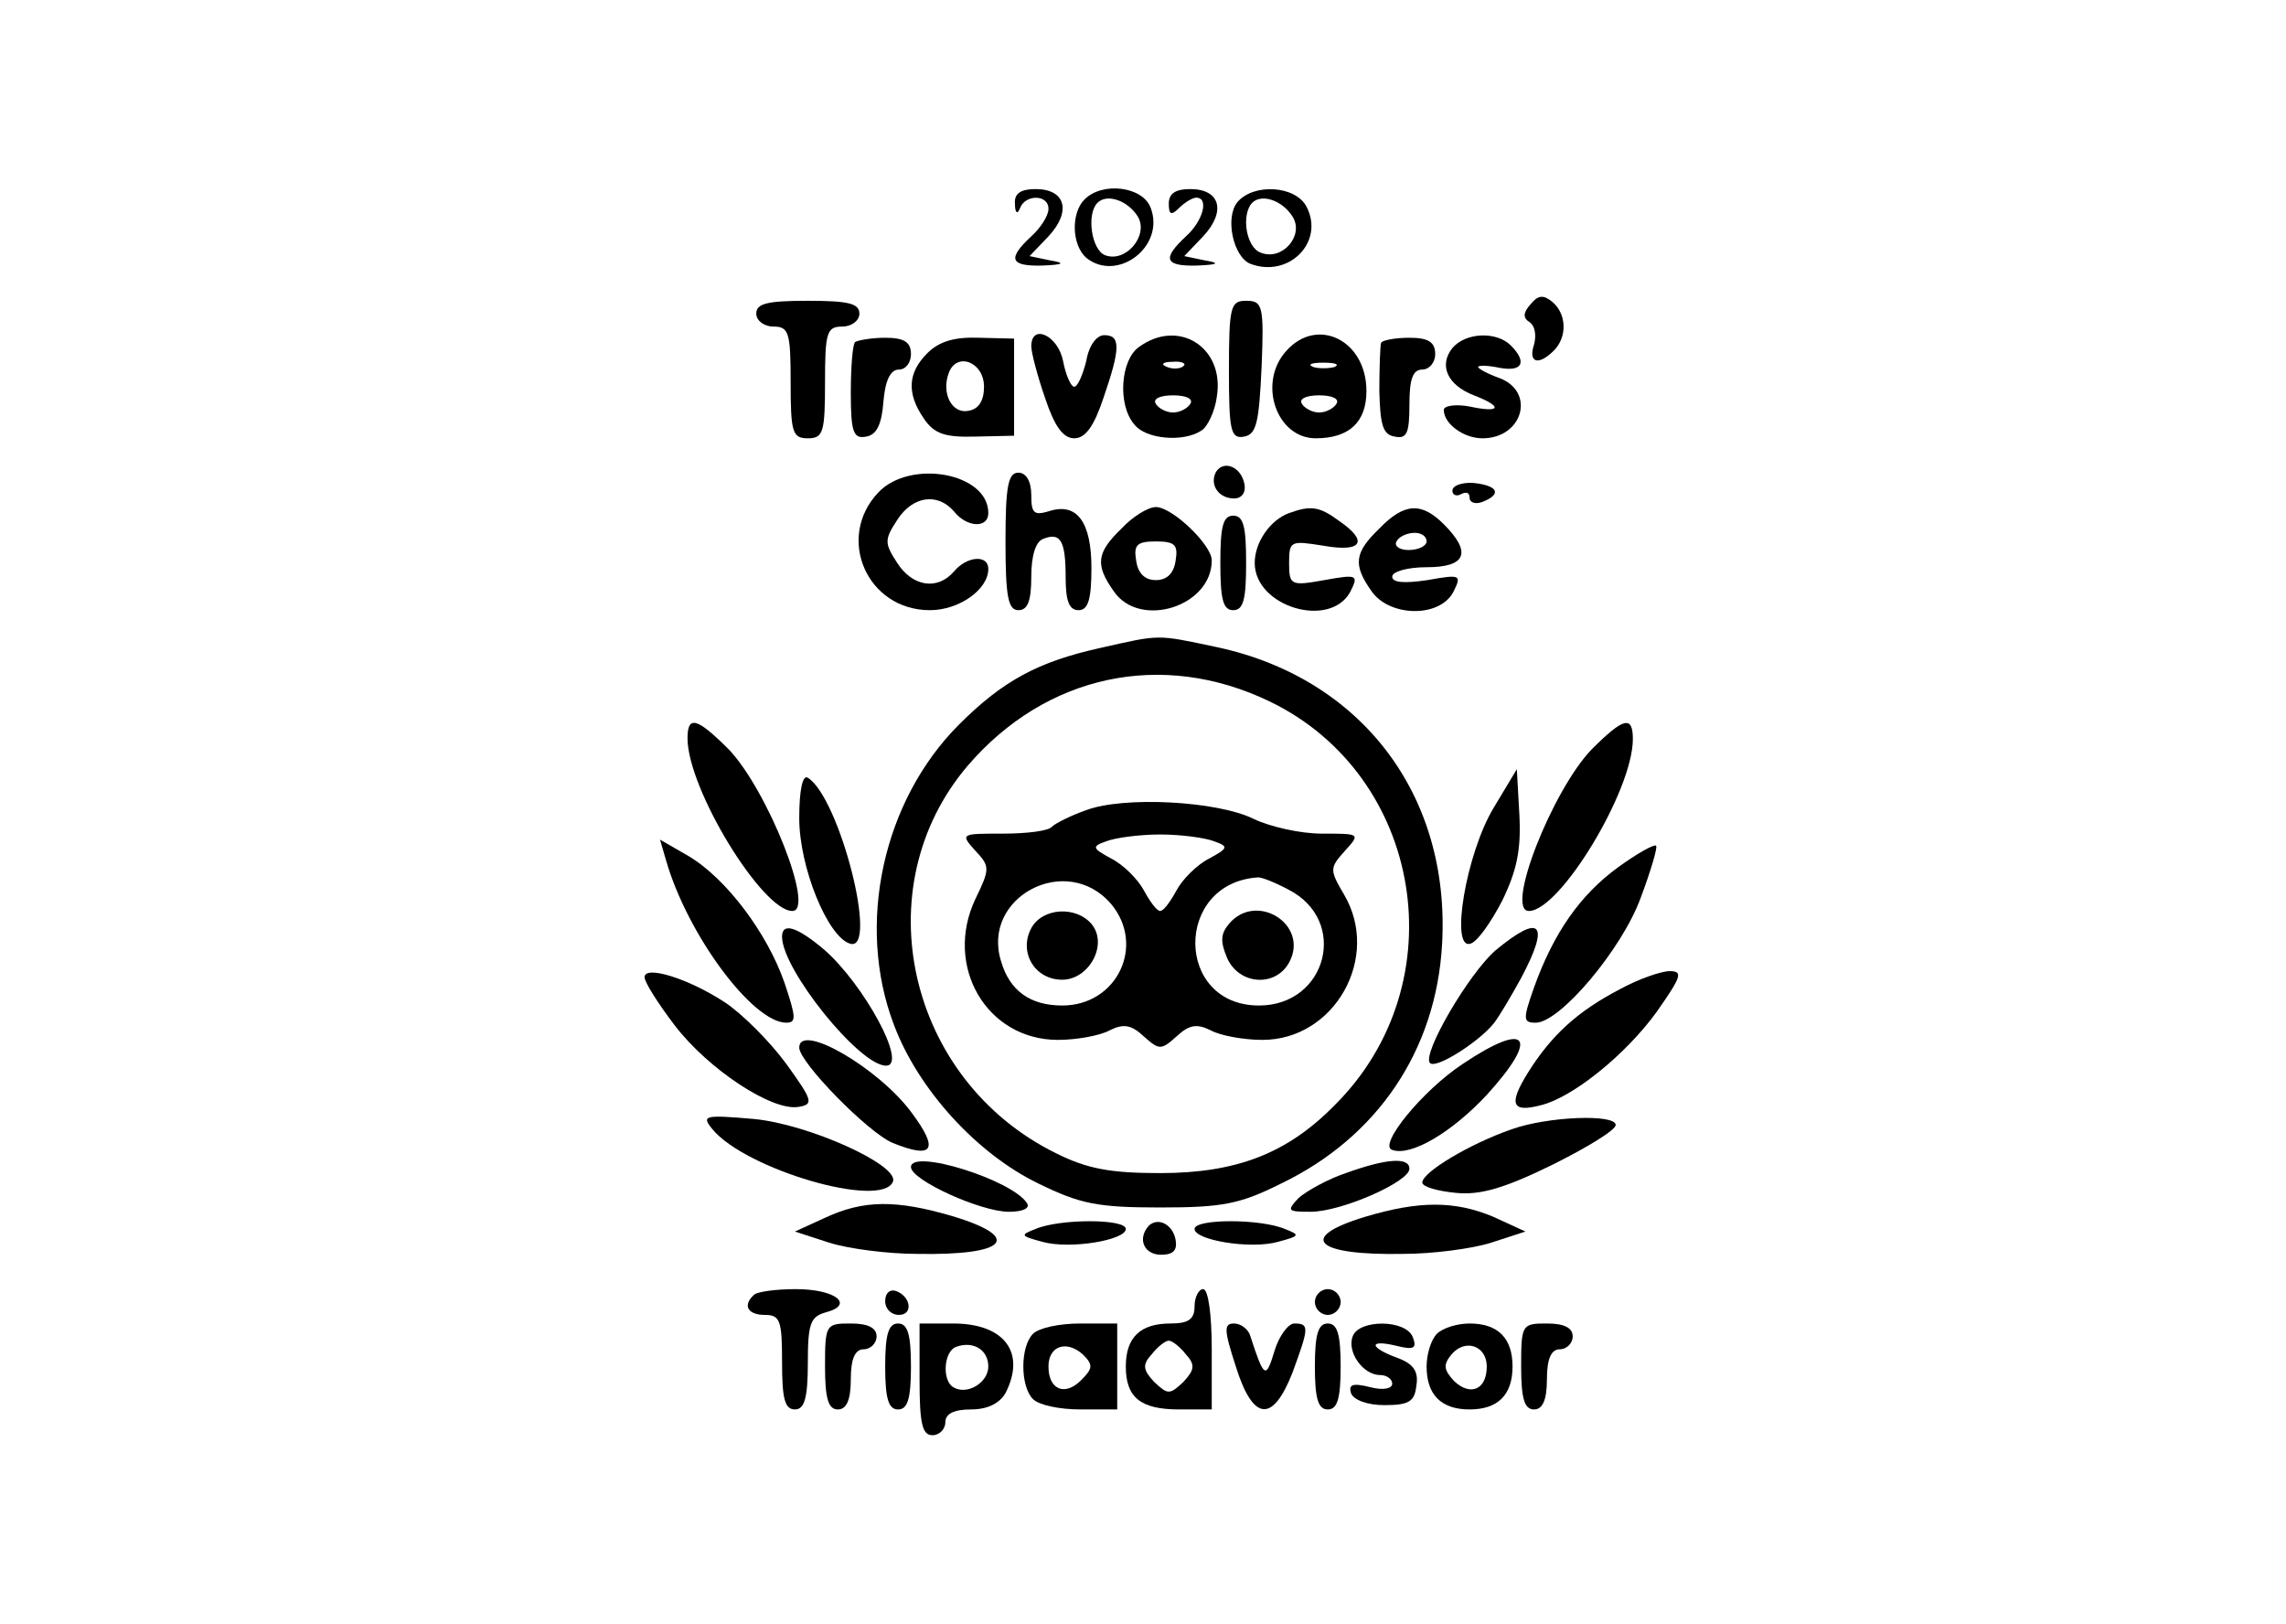 <?xml version="1.0" standalone="no"?>
<!DOCTYPE svg PUBLIC "-//W3C//DTD SVG 20010904//EN"
 "http://www.w3.org/TR/2001/REC-SVG-20010904/DTD/svg10.dtd">
<svg version="1.0" xmlns="http://www.w3.org/2000/svg"
 width="266pt" height="189pt" viewBox="0 0 266 189"
 preserveAspectRatio="xMidYMid meet">

<g transform="translate(0,189) scale(0.1,-0.1)"
fill="#000000" stroke="none">
<path d="M1181 1653 c0 -11 3 -13 6 -5 6 16 33 16 33 -1 0 -8 -9 -22 -20 -32
-28 -26 -25 -35 13 -34 25 1 27 3 9 6 l-24 5 22 23 c27 29 20 55 -15 55 -17 0
-25 -5 -24 -17z"/>
<path d="M1262 1658 c-16 -16 -15 -53 2 -68 36 -29 92 13 75 58 -9 25 -56 31
-77 10z m62 -20 c13 -22 -14 -54 -38 -45 -16 6 -22 48 -9 61 11 11 35 3 47
-16z"/>
<path d="M1360 1653 c0 -13 3 -14 12 -5 7 7 16 12 20 12 15 0 8 -27 -12 -45
-28 -26 -25 -35 13 -34 25 1 27 3 9 6 l-24 5 22 23 c27 29 20 55 -15 55 -17 0
-25 -5 -25 -17z"/>
<path d="M1440 1655 c-15 -18 -5 -64 15 -72 45 -17 87 26 65 67 -13 24 -61 27
-80 5z m64 -17 c14 -22 -12 -52 -37 -42 -17 6 -23 44 -10 58 11 11 35 3 47
-16z"/>
<path d="M1781 1536 c-9 -10 -9 -16 -1 -21 6 -4 8 -15 5 -26 -7 -21 5 -25 23
-7 16 16 15 43 -2 57 -10 8 -16 8 -25 -3z"/>
<path d="M880 1525 c0 -8 9 -15 20 -15 18 0 20 -7 20 -65 0 -58 2 -65 20 -65
18 0 20 7 20 65 0 58 2 65 20 65 11 0 20 7 20 15 0 12 -13 15 -60 15 -47 0
-60 -3 -60 -15z"/>
<path d="M1430 1459 c0 -71 2 -80 18 -77 14 3 17 16 20 81 3 72 1 77 -18 77
-18 0 -20 -6 -20 -81z"/>
<path d="M995 1492 c-3 -3 -5 -30 -5 -59 0 -46 3 -54 18 -51 12 2 18 14 20 41
2 24 8 37 18 37 8 0 14 8 14 18 0 14 -8 19 -30 19 -16 0 -32 -3 -35 -5z"/>
<path d="M1079 1479 c-23 -23 -24 -47 -4 -76 12 -18 25 -22 60 -21 l45 1 0 56
0 57 -41 1 c-28 1 -46 -4 -60 -18z m66 -39 c0 -16 -6 -26 -18 -28 -19 -4 -32
20 -23 44 9 25 41 13 41 -16z"/>
<path d="M1200 1487 c0 -7 7 -34 16 -60 11 -33 21 -47 34 -47 13 0 23 14 34
47 20 58 20 73 1 73 -9 0 -18 -12 -21 -30 -4 -16 -10 -30 -14 -30 -4 0 -10 14
-13 30 -6 30 -37 44 -37 17z"/>
<path d="M1325 1486 c-21 -15 -25 -67 -5 -90 13 -17 57 -21 78 -7 7 4 16 23
18 40 9 57 -45 91 -91 57z m52 -22 c-3 -3 -12 -4 -19 -1 -8 3 -5 6 6 6 11 1
17 -2 13 -5z m8 -44 c-3 -5 -12 -10 -20 -10 -8 0 -17 5 -20 10 -4 6 5 10 20
10 15 0 24 -4 20 -10z"/>
<path d="M1497 1482 c-34 -37 -12 -102 34 -102 39 0 59 19 59 55 0 59 -57 87
-93 47z m56 -19 c-7 -2 -19 -2 -25 0 -7 3 -2 5 12 5 14 0 19 -2 13 -5z m2 -43
c-3 -5 -12 -10 -20 -10 -8 0 -17 5 -20 10 -4 6 5 10 20 10 15 0 24 -4 20 -10z"/>
<path d="M1607 1491 c-1 -3 -2 -28 -2 -56 1 -39 4 -51 18 -53 14 -3 17 4 17
37 0 30 4 41 15 41 8 0 15 8 15 18 0 14 -8 19 -30 19 -17 0 -32 -3 -33 -6z"/>
<path d="M1690 1485 c-16 -20 -6 -43 25 -55 34 -13 32 -21 -5 -13 -16 3 -30 1
-30 -4 0 -16 23 -33 45 -33 47 0 62 54 20 70 -14 5 -25 11 -25 13 0 2 11 2 25
-1 27 -5 32 7 13 26 -17 17 -53 15 -68 -3z"/>
<path d="M1415 1341 c-8 -15 3 -31 21 -31 9 0 14 7 12 17 -4 20 -24 28 -33 14z"/>
<path d="M1022 1317 c-50 -53 -13 -137 60 -137 34 0 68 24 68 48 0 17 -25 15
-40 -3 -19 -22 -48 -18 -66 10 -15 23 -15 27 0 50 18 28 47 32 66 10 15 -19
40 -20 40 -2 0 47 -91 63 -128 24z"/>
<path d="M1170 1260 c0 -64 3 -80 15 -80 11 0 15 11 15 39 0 24 5 41 14 44 20
8 26 -2 26 -45 0 -27 4 -38 15 -38 11 0 15 12 15 49 0 54 -17 77 -50 66 -17
-5 -20 -2 -20 19 0 16 -6 26 -15 26 -12 0 -15 -16 -15 -80z"/>
<path d="M1690 1319 c0 -5 5 -7 10 -4 6 3 10 2 10 -4 0 -6 7 -8 15 -5 23 9 18
19 -10 22 -14 1 -25 -3 -25 -9z"/>
<path d="M1305 1275 c-29 -28 -31 -42 -9 -73 30 -44 114 -18 114 36 0 18 -46
62 -65 62 -9 0 -27 -11 -40 -25z m63 -37 c-2 -15 -10 -23 -23 -23 -13 0 -21 8
-23 23 -3 18 1 22 23 22 22 0 26 -4 23 -22z"/>
<path d="M1500 1293 c-22 -8 -40 -34 -40 -58 0 -51 87 -77 111 -34 10 20 9 21
-30 14 -39 -7 -41 -6 -41 20 0 26 2 26 40 20 45 -8 53 5 18 29 -23 17 -33 18
-58 9z"/>
<path d="M1605 1275 c-29 -28 -31 -42 -9 -73 21 -30 79 -31 95 -1 10 20 9 21
-30 14 -27 -4 -41 -3 -41 4 0 6 18 11 40 11 46 0 53 17 20 50 -26 26 -46 25
-75 -5z m55 -15 c0 -5 -9 -10 -21 -10 -11 0 -17 5 -14 10 3 6 13 10 21 10 8 0
14 -4 14 -10z"/>
<path d="M1420 1235 c0 -42 3 -55 15 -55 12 0 15 13 15 55 0 42 -3 55 -15 55
-12 0 -15 -13 -15 -55z"/>
<path d="M1280 1136 c-72 -16 -113 -38 -164 -89 -89 -89 -120 -233 -76 -349
28 -75 96 -150 168 -185 49 -24 69 -28 142 -28 73 0 93 4 141 28 112 54 180
155 187 278 10 174 -94 310 -262 346 -71 15 -65 15 -136 -1z m197 -62 c179
-86 219 -328 76 -470 -55 -56 -114 -79 -203 -79 -58 0 -85 5 -121 23 -173 85
-224 309 -103 451 91 106 226 135 351 75z"/>
<path d="M1263 947 c-17 -6 -35 -15 -39 -19 -4 -5 -30 -8 -57 -8 -49 0 -50 0
-32 -20 17 -18 17 -21 0 -56 -37 -78 13 -164 96 -164 22 0 49 5 60 11 16 8 25
7 40 -7 18 -16 20 -16 38 0 15 14 24 15 40 7 11 -6 38 -11 60 -11 84 0 138 96
95 169 -17 29 -17 31 1 51 18 20 18 20 -27 20 -25 0 -60 8 -79 17 -42 21 -152
27 -196 10z m150 -36 c17 -6 16 -8 -6 -20 -14 -7 -31 -24 -38 -37 -7 -13 -15
-24 -19 -24 -4 0 -12 11 -19 24 -7 13 -24 30 -38 37 -22 12 -23 14 -6 20 10 4
38 8 63 8 25 0 53 -4 63 -8z m-120 -73 c40 -48 7 -118 -57 -118 -37 0 -61 17
-71 51 -24 75 76 128 128 67z m206 17 c71 -36 45 -135 -34 -135 -98 0 -99 142
-2 149 4 1 21 -6 36 -14z"/>
<path d="M1200 810 c-15 -28 4 -60 36 -60 31 0 54 41 34 65 -18 21 -57 19 -70
-5z"/>
<path d="M1430 815 c-10 -12 -10 -21 -2 -40 14 -31 56 -34 72 -5 24 44 -38 83
-70 45z"/>
<path d="M800 1031 c0 -59 87 -201 122 -201 27 0 -29 141 -74 188 -37 37 -48
40 -48 13z"/>
<path d="M1852 1018 c-46 -48 -101 -188 -73 -188 36 0 121 140 121 200 0 28
-11 25 -48 -12z"/>
<path d="M930 938 c0 -57 33 -138 59 -146 34 -11 -12 170 -49 193 -6 4 -10
-14 -10 -47z"/>
<path d="M1738 950 c-32 -53 -51 -166 -27 -158 8 2 24 25 37 50 17 35 22 59
20 99 l-3 54 -27 -45z"/>
<path d="M775 889 c25 -87 101 -189 140 -189 12 0 11 7 -2 46 -20 58 -68 122
-112 148 l-33 19 7 -24z"/>
<path d="M1883 881 c-44 -32 -75 -76 -98 -140 -13 -37 -13 -41 2 -41 28 0 100
85 122 145 12 32 20 59 18 61 -2 2 -22 -9 -44 -25z"/>
<path d="M910 800 c0 -38 90 -150 121 -150 26 0 -26 95 -72 135 -32 27 -49 32
-49 15z"/>
<path d="M1740 784 c-31 -27 -86 -121 -76 -131 7 -7 56 24 74 46 7 9 21 33 32
53 34 64 23 76 -30 32z"/>
<path d="M750 753 c0 -6 16 -31 35 -56 39 -51 113 -100 144 -95 18 3 17 7 -14
50 -19 26 -52 59 -72 72 -43 28 -93 43 -93 29z"/>
<path d="M1885 739 c-50 -26 -80 -54 -107 -97 -23 -37 -19 -47 15 -38 37 9 99
59 135 109 28 40 31 47 15 47 -10 0 -36 -9 -58 -21z"/>
<path d="M930 671 c0 -17 80 -99 109 -111 47 -19 54 -8 22 35 -38 52 -131 106
-131 76z"/>
<path d="M1702 652 c-47 -31 -99 -95 -82 -100 22 -8 70 21 110 64 62 68 48 87
-28 36z"/>
<path d="M829 576 c39 -47 197 -93 210 -61 8 19 -98 67 -162 73 -58 5 -61 4
-48 -12z"/>
<path d="M1759 576 c-49 -17 -104 -50 -104 -62 0 -5 18 -10 39 -12 29 -3 58 6
113 33 40 20 73 40 73 46 0 13 -79 10 -121 -5z"/>
<path d="M1060 532 c0 -15 81 -52 114 -52 16 0 25 4 21 10 -17 27 -135 64
-135 42z"/>
<path d="M1566 525 c-21 -7 -46 -21 -55 -29 -14 -15 -13 -16 14 -16 36 0 115
35 115 50 0 14 -27 12 -74 -5z"/>
<path d="M960 473 l-35 -16 40 -13 c22 -7 68 -13 102 -13 105 -2 124 19 41 44
-65 19 -103 19 -148 -2z"/>
<path d="M1588 474 c-79 -24 -58 -45 45 -43 34 0 80 6 102 13 l40 13 -37 17
c-45 19 -87 19 -150 0z"/>
<path d="M1205 460 c-18 -7 -18 -8 8 -15 32 -9 97 2 97 15 0 12 -77 12 -105 0z"/>
<path d="M1337 464 c-14 -15 -6 -34 14 -34 14 0 19 5 17 17 -3 18 -20 27 -31
17z"/>
<path d="M1390 460 c0 -13 65 -24 97 -15 26 7 26 8 8 15 -28 12 -105 12 -105
0z"/>
<path d="M877 383 c-13 -12 -7 -23 13 -23 18 0 20 -7 20 -55 0 -42 3 -55 15
-55 11 0 15 13 15 54 0 46 3 54 21 59 34 9 11 27 -35 27 -23 0 -46 -3 -49 -7z"/>
<path d="M1030 376 c0 -9 7 -16 16 -16 17 0 14 22 -4 28 -7 2 -12 -3 -12 -12z"/>
<path d="M1390 370 c0 -15 -7 -20 -28 -20 -35 0 -52 -16 -52 -50 0 -36 17 -50
62 -50 l38 0 0 70 c0 40 -4 70 -10 70 -5 0 -10 -9 -10 -20z m-10 -56 c11 -12
10 -18 -3 -32 -16 -15 -18 -15 -34 0 -13 14 -14 20 -3 32 7 9 16 16 20 16 4 0
13 -7 20 -16z"/>
<path d="M1530 375 c0 -8 7 -15 15 -15 8 0 15 7 15 15 0 8 -7 15 -15 15 -8 0
-15 -7 -15 -15z"/>
<path d="M960 300 c0 -38 4 -50 15 -50 10 0 15 11 15 35 0 24 5 35 15 35 8 0
15 7 15 15 0 10 -10 15 -30 15 -29 0 -30 -1 -30 -50z"/>
<path d="M1030 300 c0 -38 4 -50 15 -50 11 0 15 12 15 50 0 38 -4 50 -15 50
-11 0 -15 -12 -15 -50z"/>
<path d="M1070 285 c0 -51 3 -65 15 -65 8 0 15 7 15 15 0 10 10 15 30 15 19 0
33 7 40 19 24 47 -1 81 -61 81 l-39 0 0 -65z m80 15 c0 -19 -25 -34 -41 -24
-13 8 -11 42 4 47 20 7 37 -4 37 -23z"/>
<path d="M1202 338 c-15 -15 -15 -61 0 -76 7 -7 31 -12 55 -12 l43 0 0 50 0
50 -43 0 c-24 0 -48 -5 -55 -12z m56 -54 c-19 -19 -38 -11 -38 16 0 24 21 31
40 14 12 -12 12 -16 -2 -30z"/>
<path d="M1438 300 c20 -64 43 -66 66 -7 19 52 20 57 2 57 -7 0 -18 -15 -23
-32 -10 -33 -12 -32 -28 17 -2 8 -11 15 -19 15 -12 0 -12 -7 2 -50z"/>
<path d="M1530 300 c0 -38 4 -50 15 -50 11 0 15 12 15 50 0 38 -4 50 -15 50
-11 0 -15 -12 -15 -50z"/>
<path d="M1574 335 c-7 -18 12 -45 32 -45 8 0 14 -5 14 -10 0 -6 -11 -8 -26
-4 -20 5 -25 3 -22 -7 3 -8 19 -14 39 -14 28 0 35 4 37 22 3 17 -3 26 -22 33
-33 12 -34 22 -1 14 20 -5 24 -3 19 10 -8 21 -63 21 -70 1z"/>
<path d="M1672 338 c-7 -7 -12 -24 -12 -38 0 -33 17 -50 50 -50 33 0 50 17 50
50 0 33 -17 50 -50 50 -14 0 -31 -5 -38 -12z m58 -38 c0 -27 -19 -35 -38 -17
-12 13 -13 19 -3 31 16 19 41 10 41 -14z"/>
<path d="M1770 300 c0 -38 4 -50 15 -50 10 0 15 11 15 35 0 24 5 35 15 35 8 0
15 7 15 15 0 10 -10 15 -30 15 -29 0 -30 -1 -30 -50z"/>
</g>
</svg>
